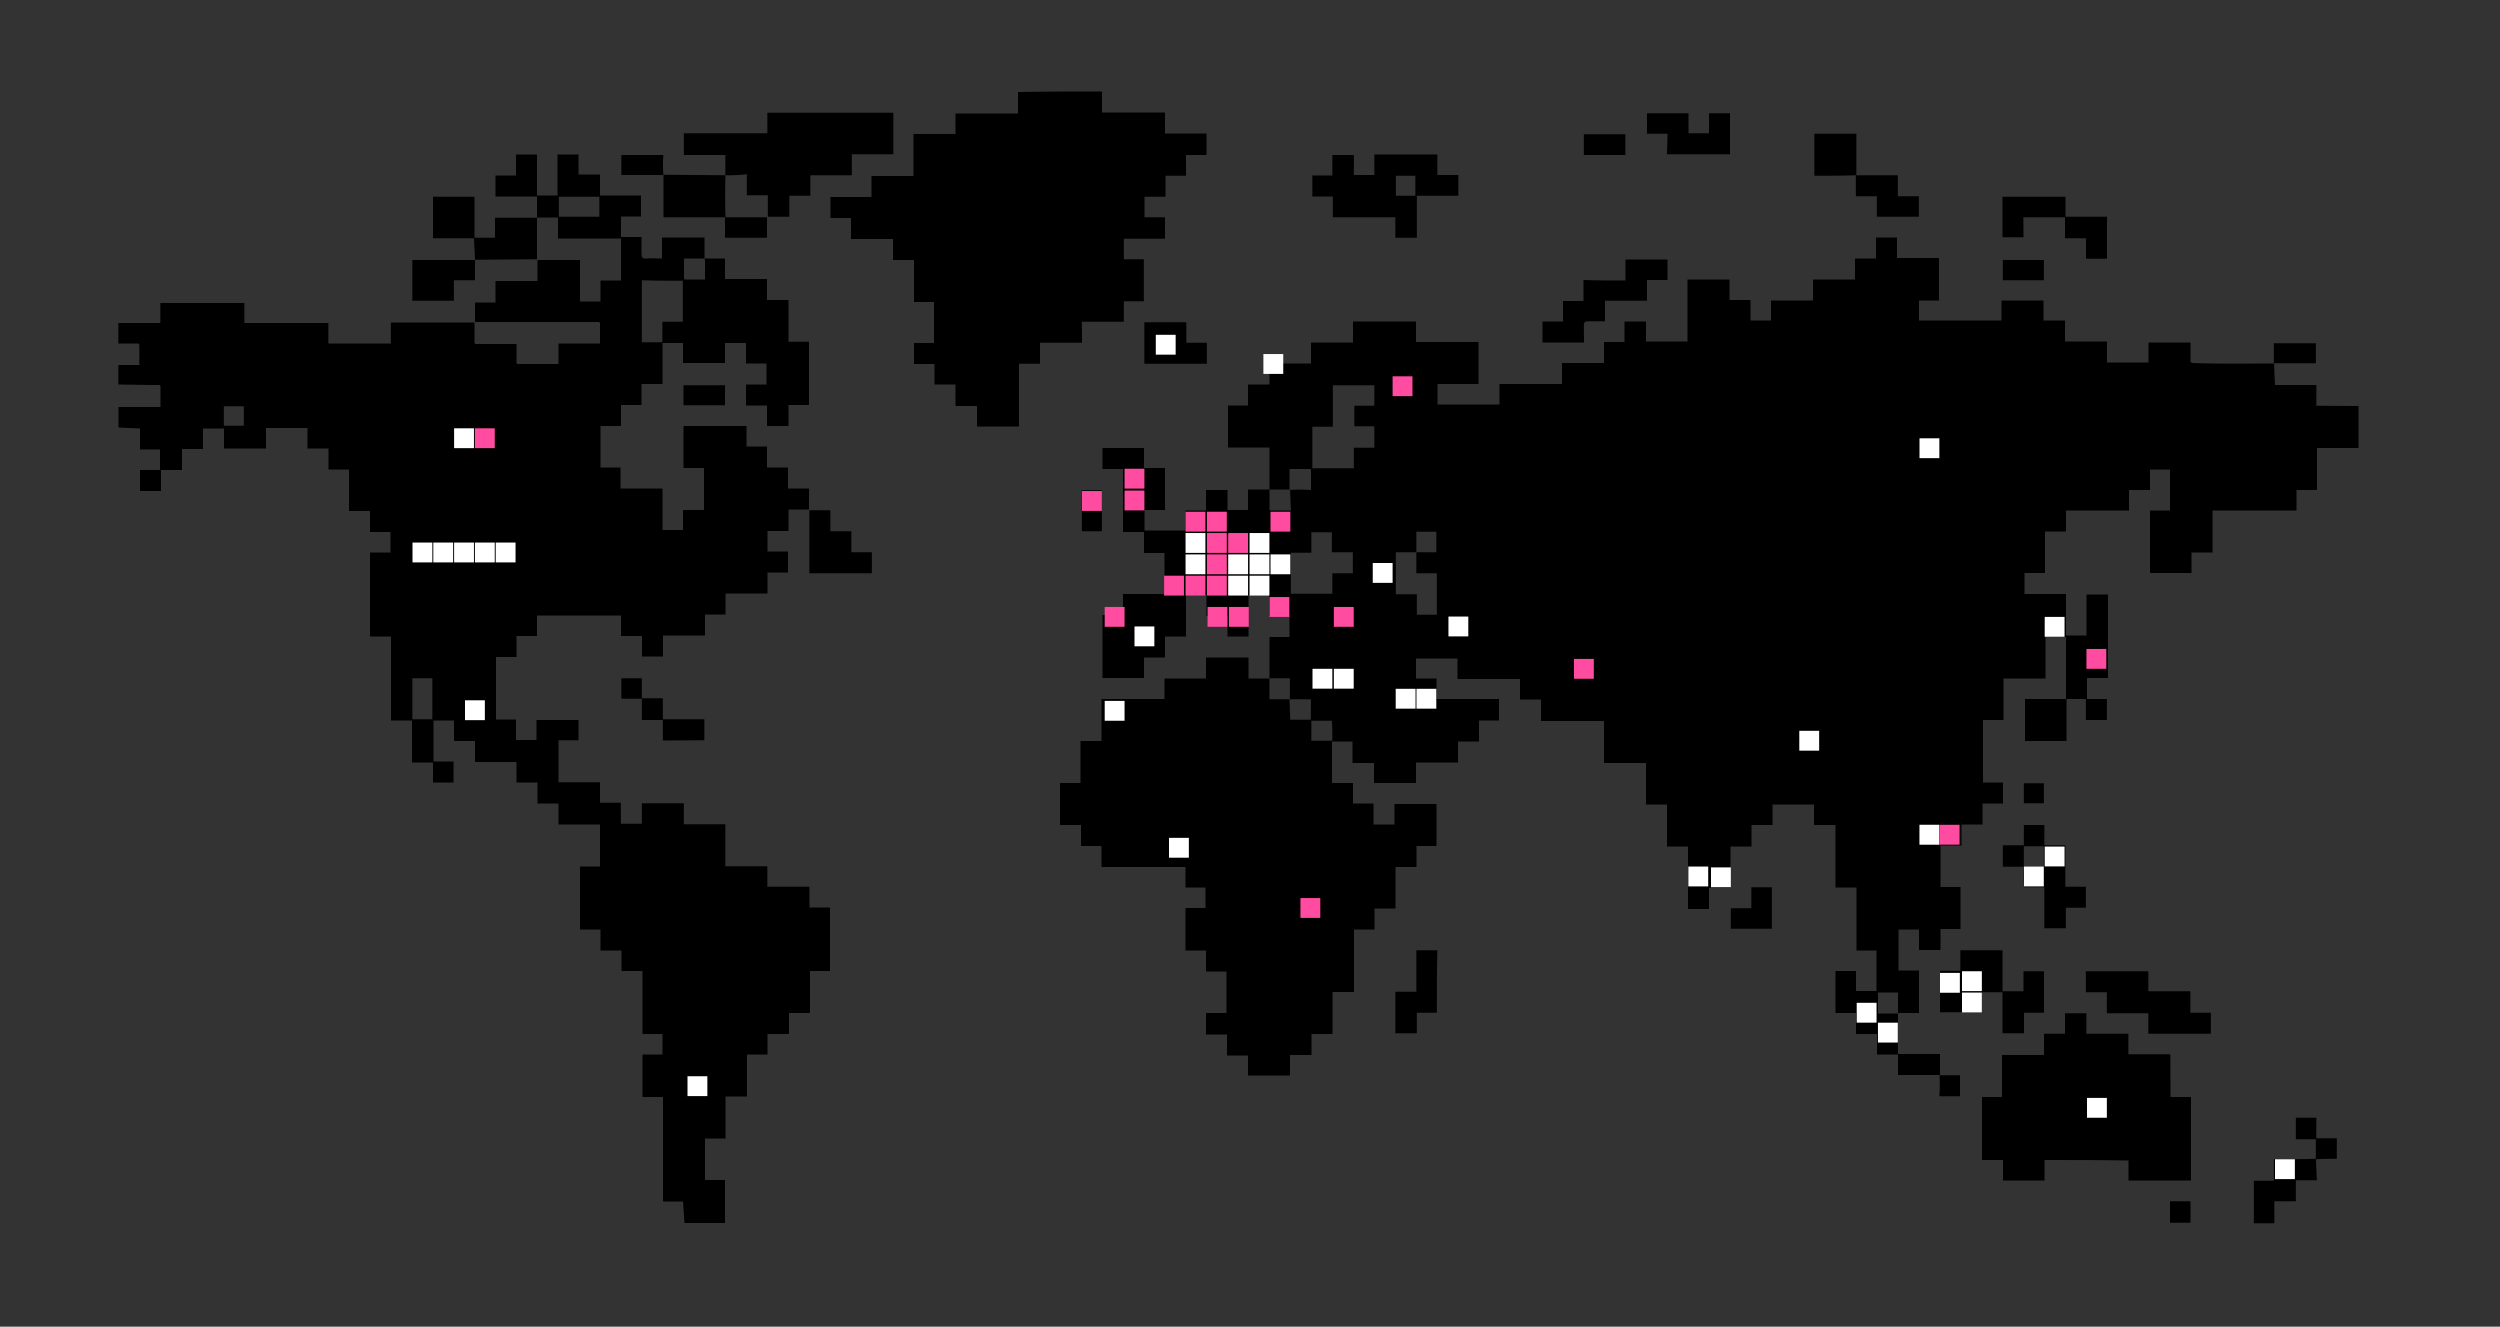 <svg xmlns="http://www.w3.org/2000/svg" viewBox="0 0 500 265.33"><rect x="0" y="0" width="500" height="265.33" fill="#333333" stroke="none"/><defs><style>.cls-1{fill:none;stroke:#000;stroke-linecap:round;stroke-linejoin:round;stroke-width:0;}.cls-2{fill:#fff;}.cls-3{fill:#ff4ca0;}</style></defs><g id="Background"><path d="M463.27,81.15V77H455c-.1-1.6-.1-2.9-.2-4.3-5.4,0-10.8.1-16.3-.1-.1,0-.2-.1-.4-.2v-3.9h-8.4v4h-8.3v-4.2H413v-4.2h-4.3v-4h-8.4v4h-16.5v-4h4v-8.5h-8.4v-4.1h-4.2v4.2H371v4.2h-8.4v4.2h-8.4v4h-4.1V60h-4.2v-4.1h-8.4v12.4h-8.3v-4h-4.3v4.1h-4.1v4.2h-8.4v4.2h-12.5v4.1h-12.4v-4.1h8.2v-8.4h-12.5v-4.1h-12.6v4.2h-8.4v4.2h-8.3v4.2h-4.3v4.2h-4v8.4h8.3v8.4h4v-4.1h4.2v.1h.1V98a29.44,29.44,0,0,0-4.2,0c.1,1.3.1,2.7.2,4.1H254V102h-.1v-4.1h-4.3V102h-4.1V98h-4.3v4.1h-4.1v4h-8.2V102H233v-8.4h-4.2v-4h-8.3v4.2h4.1v12.6h4.2v4.2h4.1v8.2h-8.3V123h-4.1v12.6h8.3v-4.1H233v-4.2h4.2V119h4.1v4.2h4.2v4.1h4.2V119h4.1v4.2h4.1v4.2h-4v8.3h-4.2v-4.2h-8.5v4.2h-8.3v4.1h-12.6v8.4h-4.2v8.4H212V165h4.2v4.2h4.1v4.2h16.8v4.1h4v4.1h-4v8.5h4.1v4.2h4.1v8.3h-4.1v4.3h4.2v4.2h4.2v4H258V211h4.3v-4.2h4.2v-8.4h4.3v-12.5h4.1v-4.2h4.2v-8.3h4.2v-4.2h4v-8.4h-8.4v4.1h-4.2v-4.2h-4.1v-4.1h-4.2v-8.3h4.1v4.3h4.3v4h8.4v-4.1h8.4v-4.2h4.2v-4.2h4v-4.3h-12.5v-4.1h-4.1v-4h8.3v4.1H304v4.1h4.2v4.3h12.6v8.4h8.4v8.3h4.2v8.4h4.2v12.5h4.2v-4.2h4.3v-8.3h4.2V165h4.2v-4.1h8.3V165h4.3v12.5h4.2v12.6h4v8.1h-4.1v-4h-4.1v8.4h4.1v4.2h4.2v4.1h4.2V215H388v-4.2h-8.4v-8.1h-4v-.1h0v-4.1h4v.1h0v4h4.2v-8.5h-4.1v-8.2h4.1V190h4.3v-4.2h4v-8.4h-4v-8.3h4.2v-4.2h4.2v-4.2h4.1v-4.2h-4V144h4.1v-8.3h8.4v-8.3h4.1v12.4H405v8.4h8.3v-8.4h4.1v-4.2h4.2v-16.7h-4.3v8.2h-4.1v-8.3h-8.3v-4.2H409v-8.3h4.2v-4.2h12.6V98H430v-4.1h4v8.2h-4v12.5h8.3v-4.1h4.2v-8.4h16.8V98h4.1v-8.4h8.3v-8.4Zm-201.1,62.7h-.1v.1h-4c-.1-1.37-.1-2.73-.19-4h.1s0-.07,0-.1h-4.1v-4.1h.1v-.1h4v4.2h4.2Zm4.2,4.3h-4.1v-4h4.1c.1,1.3.1,2.7.1,4Zm4.2-33.5h-4.1v4.1h-8.3v-8.2h4.1v-4.1h4.1v4h4.2Zm4.3-37.5v4h-4v4.1h4v4.3h-4.1v4.1h-8.3v-.1h0v-8.2h4.1v-8.3h8.3Zm12.5,45.8h-4v-4.1h-4.2v-8.4h4.1v-4.1h4v4.1h-4v4.2h4.1Zm100.5,46h-4v-4h4Z"/><path d="M258,98v-.1h-.1a.34.34,0,0,0,0,.1Z"/><path d="M161.87,177.35h-8.4v-4.1h-8.4v-8.4h-8.3v-4.2h-8.4v4.1h-4.2v-4.2H120v-4.1h-8.3v-8.4h4V144h-8.4v4h-4.1v-4.1h-4v-12.5h4.1v-4.2h4.1v-4.1h16.8v4.1h4.2v4.1h4.2v-4.2H141v-4.2h4.1v-4.2h8.4v-4.2h4.1v-4.2h-4.1v-4.1h4.2v-4.3h4.1v-4.2h-4.2v-4.2h-4.2v-4.2h-4.1v-4.1h-12.6v8.4h4.1V102h-4.2v4h-4.1v-8.3h-8.4v-4.2h-4v-8.3h4.1V81h4.1v-4.2h4.2v-8.2h4.1v4H145v-4h4.2v4.1h4.1v4.2h-4.1v4.2h4.2v4.1h4.3V81h4.1V68.35h-4.1V60h-4.3v-4.2H145v-4.1h-4.1v.2h.1v4h-4.1v-.2h-.1v-4h4.1v-4.2h-8.5v4.2c-1.1,0-2.1-.1-3.1,0-.8.1-1-.2-1-1v-3.3h-4.1v-4.1h4v-4.2H120v-4.2h-4.3v-4h-4.2v8.2h-4.1v-8.2h-4.2v4.2h-4.1v4.2h8.3v4.2h4.2v4.2h12.6v8.4h-4.1v4.2H116V52h-8.5v4.2h-8.4v4.3H95v3.9h24.9v.2h.1v4.1h-8.3v4.1h-8.3v-.2h-.1v-3.8H95v-.2h-.1v-4.1H78.17v4.2H65.67v-4.1H48.87v-4H32.07v4h-8.4v4.1h4.1v.2h.1V73h-4.2v3.9c2.17,0,4.34.1,6.6.1H32v.2h.1v4.2h-8.4v4.1c1.37.1,2.74.1,4.2.19H28v4.2h4V94H28v4.2h4.2V94h4.2v-4.2h4.2v-4.1h4.2v4h8.4v-4.1h8.3v4.1h4.2v4.2h4.1v8.3H74v4.2h4.1v4.1H74v16.8h4.2v16.8h4.2v8.4h4.2v4h4.1v-4.2h-4v-8.2h4.1v4.1H95v4.2h8.3v4.1h4.2v4.2h4.2v4.2H120v8.4h-4v12.6h4.1v4.2h4.2v4.1h4.2v12.6h4v4.1h-4v8.5h4.1v20.9h4c.1,1.5.2,2.9.3,4.3H145V236h-4v-8.3h4.1v-8.4h4.3v-8.4h4.1v-4.1h4.3v-4.2H162v-8.4h4v-12.7h-4.1Zm-33.5-109V56.05c2.7.1,5.4.1,8.2.1v8.2h-4.1v4.1h-4.1Zm-8.5-25h-8.1v-4h8.1Zm-75.1,37.9h4v3.9h-4Zm41.7,62.6h-4v-8.2h4Z"/><path d="M216.37,64.35h8.4v-4.1h4v-8.4h-4v-4.1H233v-4.3h-4.1v-4.1h4.2v-4.2h4.1V31h4.1v-4.3H233v-4.2h-12.6v-4.2c-5.6,0-11.2,0-16.8.1v4.3h-12.5v4.1h-8.4v8.4h-8.4v4.2h-8.2v4.2h4.1v4.2h8.4V52h4.2v8.4h4v8.2h-4v4.2h4.1v4.1h4.2v4.3h4.3v4.1h8.4V72.75H208v-4.2h8.4Z"/><path d="M463.17,231.81v-.06c-2.7.1-5.5.1-8.4.1v4.3h-4v8.5h4.1v-4.4h4.3v-4.2h4.2c-.1-1.46-.1-2.83-.19-4.2h0Z"/><path d="M434,244.55h4.1v-4.3H434Z"/><path d="M434.07,210.85h-8.4v-4.1h-8.4v-4.1H413v4.1h-4.2V211h-8.4v8.4h-4V232h4.2v4.1h8.3V232c5.6,0,11.1,0,16.8.1v4h12.5v-16.7h-4.1Z"/><path d="M145.07,35.05a34,34,0,0,0,4.3-.2v4.2h4.2v4.3h4.3v-4.2h4.2v-4.1h8.3v-4.2h8.3v-8.3h-25.2v4.1h-16.7V31h8.3Z"/><path d="M266.57,43.45h12.5v4.1h4.3v-8.4h8.3V35h-4.2v-4.1h-12.6V35h-4.1V31h-4.3v4.1h-4v4.2h4.1Zm12.6-8.3h3.9v4h-3.9Z"/><path d="M392.07,190.05v4.1H388v8.3h8.4v-4h4.1v8.2h4.3v-4.1h4v-8.3h-4.1v4h-4.2v-8.2Z"/><path d="M438.07,198.25h-8.4v-4h-12.5v4.2h4.2v4.2h8.3v4.1h12.5v-4.2h-4.1Z"/><path d="M316.77,65.15c0-.7.2-.9.9-.9H321v-4.1h8.4V56h4.1v-4.1h-8.4v4.2c-2.9,0-5.6,0-8.4-.1v4.2h-4.1v4.1h-4.1v4.2h8.3Z"/><path d="M99,43.55v4h-4.1v-8.2h-8.3v8.3h8.2c.1,1.5.1,2.9.2,4.3,4.1,0,8.3-.1,12.4-.1v-8.3Z"/><path d="M371.17,39.25h4.2v4.1h8.4v-4.1h-4.2v-4.2h-8.3v-8.3h-8.4v8.4c2.7,0,5.5,0,8.3-.1Z"/><path d="M404.77,169.05h-4.2v4.3h4.2v-4.1h4v4.1h-4a28,28,0,0,0,0,4.1h4.1v8.2h4.3v-4.1h4v-4.2h-4.1v-8.3h-4.2V165h-4.1Z"/><path d="M404.67,43.45H413v4.2h4.2v4.1h4.2v-8.4h-8.3v-4h-12.6v8.1h4.2Z"/><path d="M170.27,106.25h-4.2v-4.2h-4.2v12.6h12.5v-4.2h-4.1Z"/><path d="M333.37,30.85H346v-8.2h-4.2v4h-4.1v-4h-8.3v4.1h4.1C333.47,28.15,333.47,29.55,333.37,30.85Z"/><path d="M145,43.45h.1q-.15-4.2,0-8.4c-4.1,0-8.3-.1-12.4-.1v8.5Z"/><path d="M283.27,198.35h-4.2v8.3h4.3v-4.1h4c0-4.2,0-8.4.1-12.5h-4.2Z"/><path d="M82.47,60.15h8.3v-4.1H95V52H82.47Z"/><path d="M228.87,64.45v8.3h12.5v-4.2h-4.1v-4.1Z"/><path d="M140.87,148.05v-4.2h-8.3v-4.2h-4.2v-4h-4.1v4.1h4.1V144h4.2v4.1Z"/><path d="M350.27,181.65h-4.1v4.1h8.2v-8.3h-4.1Z"/><path d="M325.07,26.85h-8.3V31h8.3Z"/><path d="M463.27,223.55h-4.1v4.3h4v4h0c1.39-.1,2.79-.1,4.19-.1v-4.1h-4.1Z"/><path d="M463.17,68.65h-8.4v4h8.4Z"/><path class="cls-1" d="M132.63,35l0,0"/><path d="M132.67,31h-8.4v4h8.4A26.69,26.69,0,0,1,132.67,31Z"/><path d="M145,81.05v-4h-8.3v4Z"/><path d="M400.57,56.05h8.2V52h-8.2Z"/><path d="M145,43.45v4.1h8.4v-4.1H145Z"/><path d="M216.37,106.25h4v-8.2h-4Z"/><path d="M417.17,144h4.2v-4.2h-4.2Z"/><path d="M387.87,219.25H392v-4.2h-4.1A29.44,29.44,0,0,1,387.87,219.25Z"/><path d="M404.77,156.65v4h4v-4Z"/></g><g id="wittestip"><rect class="cls-2" x="82.5" y="108.51" width="3.97" height="3.97"/><rect class="cls-2" x="86.66" y="108.51" width="3.97" height="3.97"/><rect class="cls-2" x="90.82" y="108.51" width="3.97" height="3.97"/><rect class="cls-2" x="93" y="140.06" width="3.97" height="3.97"/><rect class="cls-2" x="137.5" y="215.25" width="3.97" height="3.97"/><rect class="cls-2" x="94.98" y="108.51" width="3.97" height="3.97"/><rect class="cls-2" x="90.82" y="85.66" width="3.97" height="3.97"/><rect class="cls-2" x="99.14" y="108.51" width="3.97" height="3.97"/><rect class="cls-2" x="231.16" y="66.96" width="3.97" height="3.97"/><rect class="cls-2" x="237.11" y="106.61" width="3.97" height="3.97"/><rect class="cls-2" x="237.11" y="110.88" width="3.97" height="3.97"/><rect class="cls-2" x="226.9" y="125.29" width="3.97" height="3.97"/><rect class="cls-2" x="220.94" y="140.18" width="3.97" height="3.97"/><rect class="cls-2" x="233.8" y="167.57" width="3.97" height="3.97"/><rect class="cls-2" x="245.64" y="110.88" width="3.97" height="3.97"/><rect class="cls-2" x="245.64" y="115.14" width="3.97" height="3.97"/><rect class="cls-2" x="249.91" y="110.88" width="3.97" height="3.97"/><rect class="cls-2" x="249.91" y="106.61" width="3.97" height="3.97"/><rect class="cls-2" x="254.1" y="110.88" width="3.97" height="3.97"/><rect class="cls-2" x="383.9" y="87.66" width="3.97" height="3.97"/><rect class="cls-2" x="249.91" y="115.14" width="3.97" height="3.97"/><rect class="cls-2" x="262.5" y="133.76" width="3.97" height="3.97"/><rect class="cls-2" x="266.77" y="133.76" width="3.97" height="3.97"/><rect class="cls-2" x="274.55" y="112.6" width="3.97" height="3.97"/><rect class="cls-2" x="289.69" y="123.31" width="3.97" height="3.97"/><rect class="cls-2" x="337.67" y="173.31" width="3.97" height="3.97"/><rect class="cls-2" x="342.2" y="173.48" width="3.97" height="3.97"/><rect class="cls-2" x="359.86" y="146.16" width="3.97" height="3.97"/><rect class="cls-2" x="383.9" y="164.96" width="3.97" height="3.97"/><rect class="cls-2" x="408.94" y="169.31" width="3.97" height="3.97"/><rect class="cls-2" x="404.79" y="173.31" width="3.97" height="3.97"/><rect class="cls-2" x="388" y="194.58" width="3.97" height="3.97"/><rect class="cls-2" x="371.34" y="200.56" width="3.97" height="3.97"/><rect class="cls-2" x="392.4" y="194.25" width="3.97" height="3.97"/><rect class="cls-2" x="392.4" y="198.51" width="3.97" height="3.97"/><rect class="cls-2" x="375.59" y="204.54" width="3.97" height="3.97"/><rect class="cls-2" x="455" y="231.85" width="3.97" height="3.97"/><rect class="cls-2" x="417.4" y="219.58" width="3.97" height="3.97"/><rect class="cls-2" x="408.94" y="123.38" width="3.97" height="3.97"/><rect class="cls-2" x="279.14" y="137.76" width="3.97" height="3.97"/><rect class="cls-2" x="283.29" y="137.76" width="3.97" height="3.97"/><rect class="cls-2" x="252.68" y="70.81" width="3.97" height="3.97"/></g><g id="rozestip"><rect class="cls-3" x="94.98" y="85.66" width="3.97" height="3.97"/><rect class="cls-3" x="224.91" y="93.75" width="3.97" height="3.97"/><rect class="cls-3" x="224.91" y="98.11" width="3.97" height="3.97"/><rect class="cls-3" x="241.39" y="102.35" width="3.97" height="3.97"/><rect class="cls-3" x="237.11" y="102.35" width="3.97" height="3.97"/><rect class="cls-3" x="241.39" y="115.14" width="3.97" height="3.97"/><rect class="cls-3" x="253.9" y="119.41" width="3.97" height="3.97"/><rect class="cls-3" x="266.77" y="121.39" width="3.97" height="3.97"/><rect class="cls-3" x="314.79" y="131.78" width="3.97" height="3.97"/><rect class="cls-3" x="417.29" y="129.79" width="3.97" height="3.97"/><rect class="cls-3" x="387.94" y="164.96" width="3.97" height="3.97"/><rect class="cls-3" x="237.11" y="115.14" width="3.97" height="3.97"/><rect class="cls-3" x="245.79" y="121.39" width="3.97" height="3.97"/><rect class="cls-3" x="220.94" y="121.39" width="3.97" height="3.97"/><rect class="cls-3" x="260.09" y="179.61" width="3.97" height="3.97"/><rect class="cls-3" x="241.51" y="121.39" width="3.97" height="3.97"/><rect class="cls-3" x="232.82" y="115.14" width="3.97" height="3.97"/><rect class="cls-3" x="216.4" y="98.21" width="3.97" height="3.97"/><rect class="cls-3" x="241.39" y="106.61" width="3.97" height="3.97"/><rect class="cls-3" x="245.64" y="106.61" width="3.97" height="3.97"/><rect class="cls-3" x="254.1" y="102.35" width="3.97" height="3.97"/><rect class="cls-3" x="278.52" y="75.26" width="3.97" height="3.97"/><rect class="cls-3" x="241.39" y="110.88" width="3.97" height="3.97"/></g></svg>